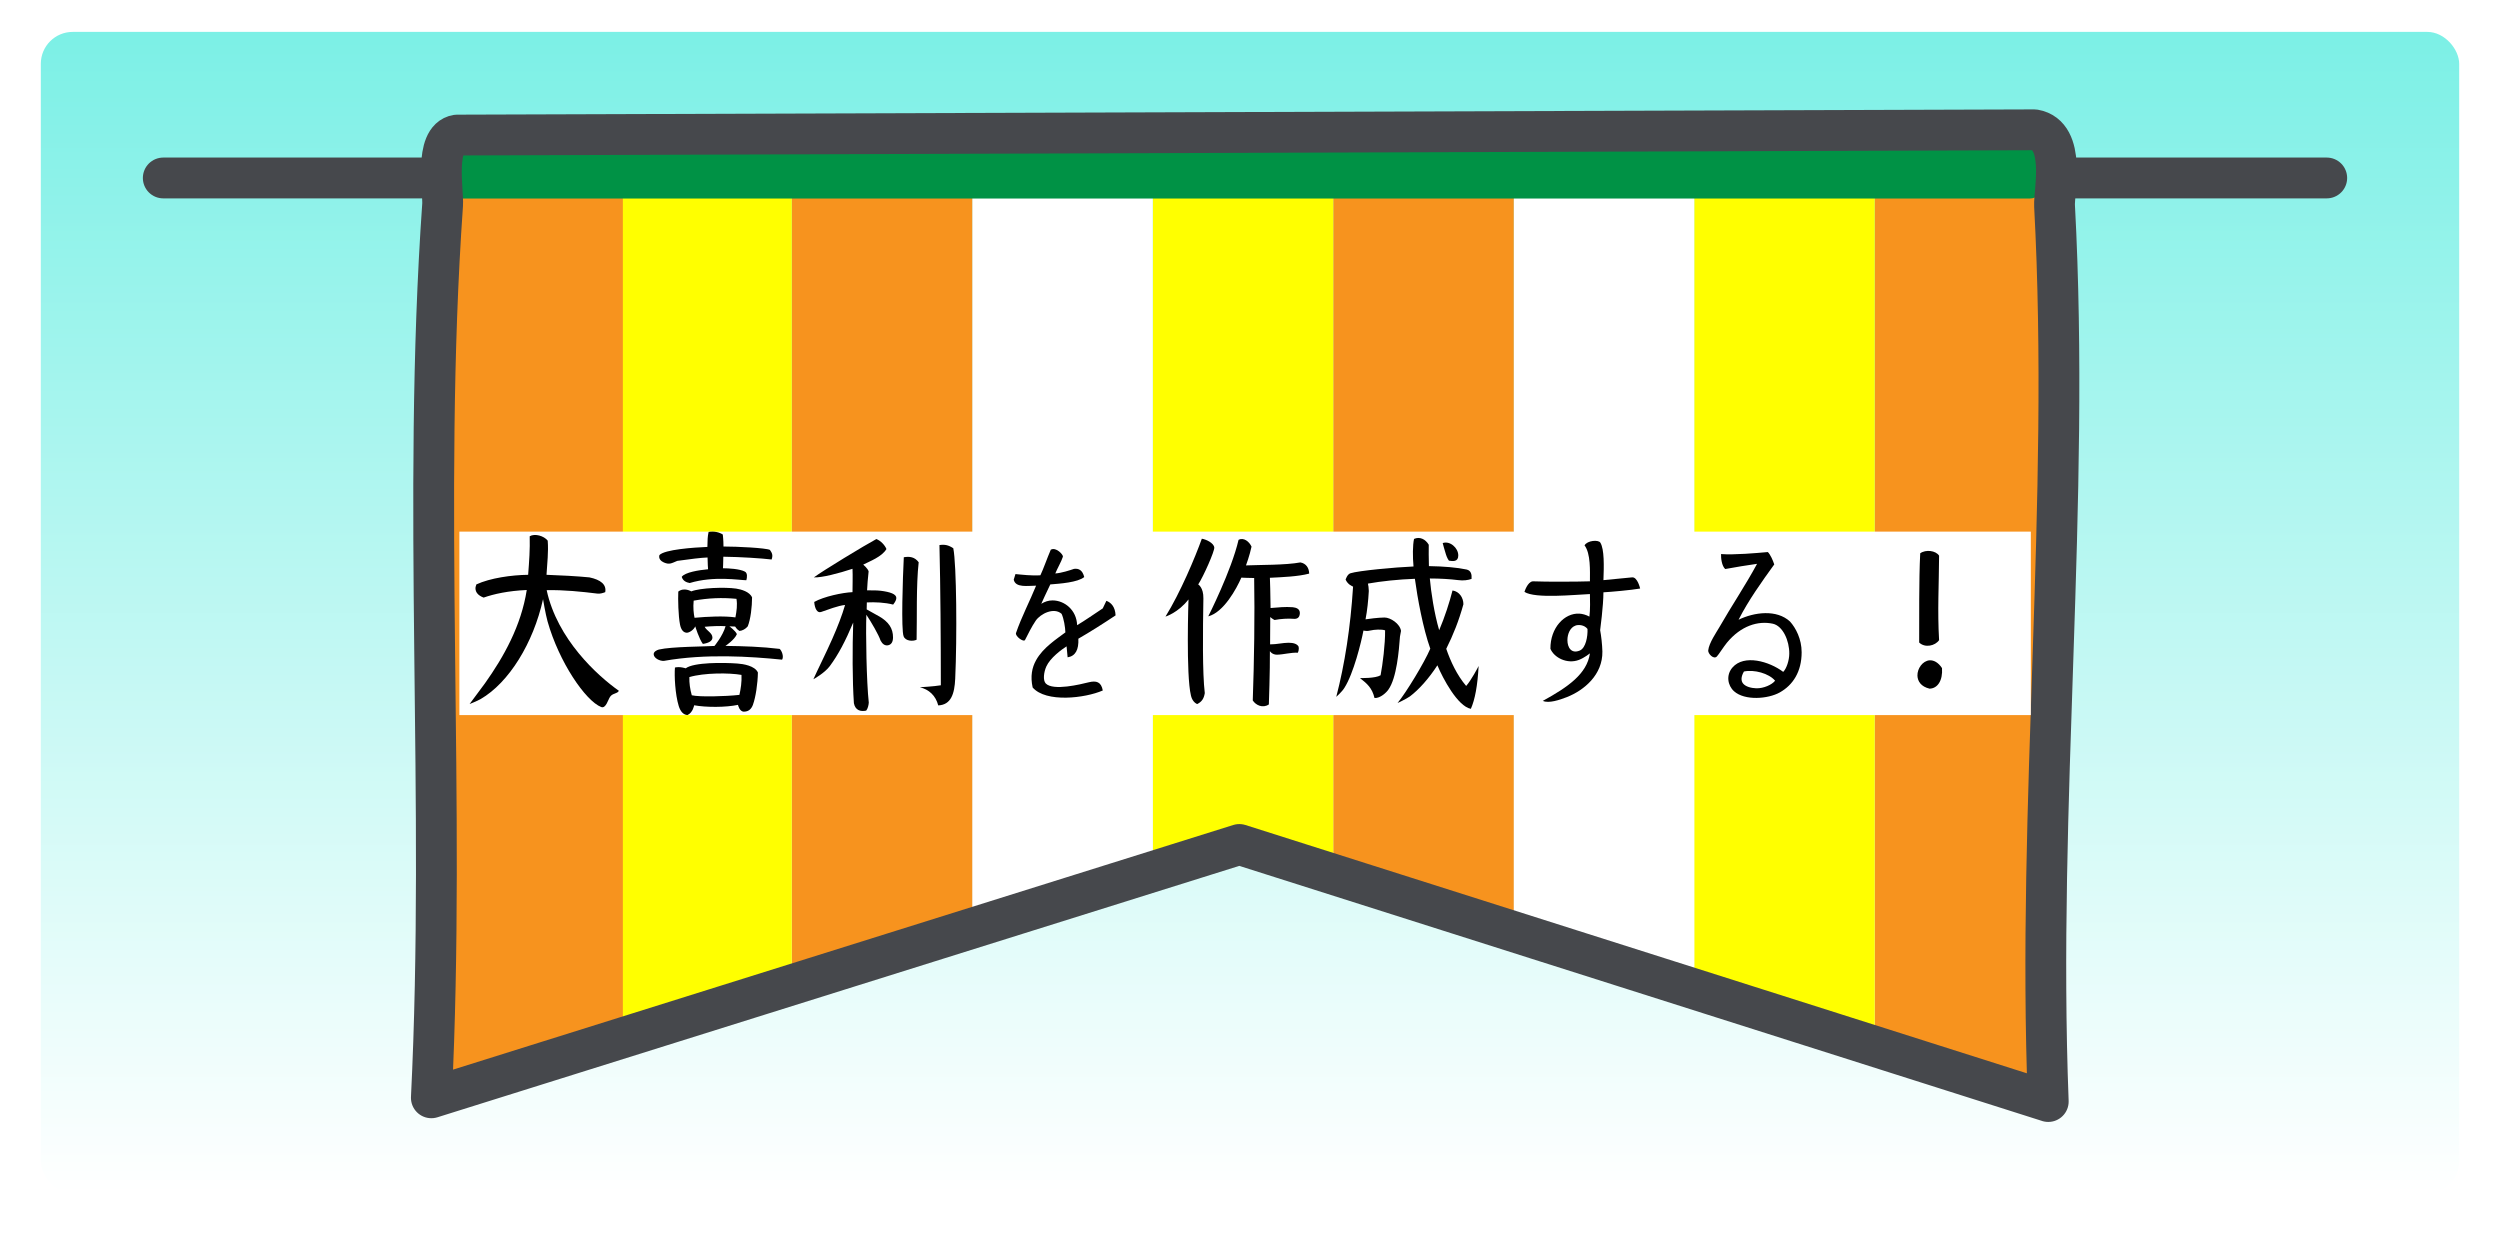 <svg width="245" height="121" viewBox="0 0 245 121" fill="none" xmlns="http://www.w3.org/2000/svg">
<g filter="url(#filter0_d_280_417)">
<rect x="4" width="237" height="113.824" rx="3.126" fill="url(#paint0_linear_280_417)"/>
<path d="M183.719 9H201.412V103.54L183.719 99.525V9Z" fill="#F7931E"/>
<path d="M166.037 9H183.719V99.525L166.037 94.085V9Z" fill="#FFFF00"/>
<path d="M148.347 9H166.037V94.085L148.347 87.255V9Z" fill="white"/>
<path d="M130.658 9H148.347V87.255L130.658 83.352V9Z" fill="#F7931E"/>
<path d="M112.969 9H130.658V83.352L121.25 79.635L112.969 83.352V9Z" fill="#FFFF00"/>
<path d="M95.282 9H112.969V83.352L95.282 87.255V9Z" fill="white"/>
<path d="M77.593 9H95.282V87.255L77.593 94.085V9Z" fill="#F7931E"/>
<path d="M59.91 9H77.593V94.085L59.91 98.903V9Z" fill="#FFFF00"/>
<path d="M43.351 10.148H61.04V100.048L43.351 104.688V10.148Z" fill="#F7931E"/>
<path d="M198.916 10.148H44.721C43.993 10.148 43.403 10.737 43.403 11.463V15.015C43.403 15.741 43.993 16.33 44.721 16.33H198.916C199.643 16.33 200.233 15.741 200.233 15.015V11.463C200.233 10.737 199.643 10.148 198.916 10.148Z" fill="#009245"/>
<path d="M200.728 104.824C199.603 75.588 202.915 46.27 201.345 17.041C201.272 15.679 202.533 10.135 199.365 9.595L44.78 10.111C42.52 10.477 43.467 15.659 43.375 16.955C41.329 46.089 43.715 75.319 42.273 104.459L121.454 79.633L200.213 104.657L200.728 104.821V104.824Z" stroke="#46484C" stroke-width="4" stroke-linecap="round" stroke-linejoin="round"/>
<path d="M41.306 14.315H16" stroke="#46484C" stroke-width="4" stroke-linecap="round" stroke-linejoin="round"/>
<path d="M201.777 14.315H228.02" stroke="#46484C" stroke-width="4" stroke-linecap="round" stroke-linejoin="round"/>
<rect width="154" height="17.979" transform="translate(45.02 48.973)" fill="white"/>
<path d="M59.786 65.165C59.599 65.419 59.38 66.339 58.922 66.165C57.377 65.56 54.779 61.742 53.66 57.769C53.457 57.046 53.218 55.596 53.218 55.596C52.267 59.9 49.873 63.774 47.108 65.379C46.767 65.576 46.02 65.869 46.02 65.869L47.53 63.834C49.365 61.252 51.078 58.197 51.622 54.694C49.807 54.773 48.398 55.086 47.397 55.438C46.869 55.244 46.395 54.833 46.685 54.145C48.042 53.52 50.131 53.224 51.759 53.205C51.861 51.833 51.946 50.758 51.911 49.426C52.42 49.133 53.304 49.386 53.676 49.857C53.762 50.991 53.625 52.067 53.558 53.205C54.779 53.244 56.648 53.343 57.768 53.458C58.871 53.691 59.45 54.162 59.313 54.905C59.058 55.004 58.785 55.082 58.515 55.043C57.071 54.865 55.272 54.671 53.574 54.711C54.611 59.525 58.547 63.087 60.651 64.573C60.483 64.886 60.041 64.787 59.786 65.162V65.165Z" fill="black"/>
<path d="M65.064 61.643C64.641 61.663 64.078 61.37 64.062 60.999C64.047 60.746 64.352 60.588 64.571 60.529C65.792 60.236 69.222 60.236 70.02 60.177C70.02 60.177 70.834 59.197 71.108 58.24C70.615 58.2 69.629 58.24 69.054 58.299C69.257 58.69 69.817 58.904 69.817 59.355C69.817 59.687 69.477 59.884 68.882 59.979C68.51 59.489 68.135 58.256 68.135 58.256C67.999 58.588 67.541 58.901 67.286 58.881C66.965 58.861 66.743 58.588 66.641 58.078C66.472 57.217 66.438 55.612 66.472 54.849C67.048 54.398 67.744 54.829 67.744 54.829C68.644 54.477 71.038 54.398 72.141 54.556C72.634 54.635 73.448 54.849 73.702 55.418C73.702 56.319 73.565 57.552 73.279 58.256C73.076 58.509 72.751 58.687 72.465 58.707C72.195 58.549 72.043 58.276 72.043 58.276L71.483 58.256C71.483 58.256 72.078 58.687 72.214 59.019C71.995 59.568 71.095 60.173 71.095 60.173C72.844 60.193 74.678 60.252 76.408 60.466C76.627 60.66 76.831 61.229 76.646 61.522C73.556 61.209 69.143 60.917 65.07 61.64H65.064V61.643ZM70.885 51.429C70.885 51.958 70.85 52.563 70.85 52.563C71.378 52.563 72.513 52.623 73.006 52.896C73.26 53.034 73.225 53.445 73.142 53.737C72.481 53.737 69.986 53.287 67.591 54.01C67.27 53.951 66.93 53.813 66.809 53.405C67.13 52.955 68.507 52.741 69.391 52.662C69.391 52.662 69.34 52.017 69.34 51.508C68.679 51.528 67.642 51.666 66.371 51.84C65.811 52.073 65.608 52.231 65.064 51.998C64.794 51.879 64.52 51.646 64.622 51.274C65.131 50.725 67.948 50.531 69.324 50.472C69.34 49.788 69.34 49.472 69.442 49.005C70.02 48.907 70.51 49.045 70.834 49.258C70.834 49.258 70.901 49.788 70.901 50.432C72.259 50.432 75.044 50.571 75.451 50.764C75.654 51.057 75.772 51.255 75.619 51.705C74.634 51.587 72.58 51.452 70.882 51.432H70.885V51.429ZM73.801 65.912C73.632 66.382 73.343 66.616 72.901 66.616C72.459 66.616 72.322 65.951 72.322 65.951C71.117 66.205 69.2 66.205 68.027 65.991C68.027 65.991 67.909 66.714 67.366 66.951C66.959 66.912 66.685 66.599 66.517 66.07C66.161 64.916 66.075 63.077 66.145 62.291C66.638 62.173 67.197 62.37 67.197 62.37C67.995 61.765 70.933 61.801 72.271 61.9C72.831 61.939 73.985 62.117 74.274 62.781C74.258 63.857 74.055 65.208 73.797 65.912H73.801ZM67.557 63.228C67.541 63.817 67.623 64.403 67.795 65.011C68.558 65.189 71.038 65.129 72.462 64.972C72.599 64.366 72.701 63.699 72.666 63.015C71.477 62.801 69 62.801 67.557 63.228ZM67.979 55.734C67.913 56.418 67.979 57.026 68.065 57.417C69.321 57.299 70.968 57.22 72.071 57.378C72.189 56.753 72.275 56.164 72.173 55.559C70.764 55.421 69.423 55.48 67.979 55.737V55.734Z" fill="black"/>
<path d="M87.532 56.125C86.718 55.911 85.732 55.872 84.95 55.911L84.934 56.595L86.088 57.24C87.125 57.809 87.516 58.493 87.516 59.335C87.516 59.785 87.347 60.058 87.007 60.117C86.718 60.157 86.48 59.999 86.295 59.647C86.127 59.118 85.36 57.789 84.903 57.121C84.836 58.94 84.918 63.715 85.141 65.731C85.125 65.984 85.039 66.336 84.887 66.514C84.343 66.632 83.819 66.494 83.682 65.79C83.529 63.597 83.529 60.311 83.615 57.884C82.852 59.703 82.14 61.055 81.307 62.169C80.814 62.834 79.711 63.442 79.711 63.442C80.102 62.561 80.967 60.838 81.561 59.489C82.089 58.295 82.528 57.161 82.817 56.161C82.156 56.22 81.103 56.631 80.474 56.845C80.102 56.983 79.844 56.533 79.793 55.865C80.728 55.336 82.579 54.944 83.545 54.905C83.545 54.395 83.58 53.261 83.545 52.616C82.188 53.066 80.525 53.497 79.759 53.458C80.591 52.833 84.782 50.288 85.885 49.699C86.327 49.877 86.718 50.304 86.871 50.679C86.429 51.442 85.208 51.892 84.597 52.205C84.597 52.205 85.055 52.596 85.125 52.869C85.058 53.458 84.989 54.28 84.973 54.727C85.313 54.747 85.837 54.708 86.295 54.767C87.246 54.885 87.84 55.099 87.84 55.471C87.84 55.648 87.739 55.862 87.535 56.115V56.125H87.532ZM89.827 59.568C89.455 59.746 88.74 59.706 88.556 59.236C88.301 58.592 88.47 53.54 88.572 51.485C89.131 51.386 89.64 51.445 90.031 51.975C89.776 54.224 89.878 57.513 89.827 59.568ZM91.948 66.007C91.694 65.027 91.032 64.442 90.148 64.225C90.148 64.225 91.541 64.146 92.202 64.031C92.202 59.746 92.167 54.441 92.066 50.291C92.593 50.212 92.949 50.291 93.423 50.603C93.744 52.188 93.795 59.371 93.611 63.383C93.544 64.87 93.204 65.948 91.948 66.004V66.007Z" fill="black"/>
<path d="M105.679 59.473C105.73 60.548 105.39 61.176 104.627 61.291L104.525 60.216C104.032 60.529 102.913 61.351 102.538 62.193C102.3 62.722 102.182 63.544 102.487 63.857C103.218 64.6 105.899 63.935 106.697 63.738C107.428 63.561 107.917 63.679 108.073 64.541C106.325 65.304 102.506 65.754 101.2 64.248C100.961 63.153 101.133 62.291 101.54 61.568C102.22 60.334 103.559 59.492 104.408 58.848C104.392 58.338 104.255 57.496 104.036 57.029C103.288 56.365 101.982 57.01 101.505 57.694C101.114 58.263 100.742 59.026 100.453 59.591C100.316 59.844 99.467 59.22 99.569 58.907C100.096 57.361 100.961 55.697 101.537 54.27C100.739 54.27 99.518 54.504 99.346 53.681C99.381 53.543 99.515 53.132 99.515 53.132C100.109 53.191 101.127 53.31 101.959 53.251C102.265 52.606 102.621 51.567 102.977 50.745C103.505 50.452 104.217 51.255 104.166 51.429C104.029 51.879 103.587 52.642 103.419 53.073C104.013 53.034 104.862 52.761 105.253 52.623C105.711 52.563 106.086 52.741 106.255 53.425C105.609 53.955 103.88 54.07 102.929 54.148C102.659 54.678 102.045 56.046 102.045 56.046C102.386 55.832 102.757 55.714 103.149 55.714C104.318 55.714 105.508 56.654 105.558 58.141C106.29 57.71 107.24 57.046 108.07 56.497L108.426 55.753C108.9 55.931 109.291 56.358 109.326 57.181C108.156 57.963 106.83 58.805 105.676 59.469H105.679V59.473Z" fill="black"/>
<path d="M117.423 54.148C117.423 54.148 117.951 54.441 117.932 55.52C117.881 58.71 117.83 62.821 118.069 64.797C117.983 65.346 117.764 65.659 117.322 65.872C117.051 65.754 116.813 65.481 116.711 65.03C116.218 63.014 116.473 55.618 116.473 55.618C115.455 56.931 114.216 57.302 114.216 57.302C115.675 54.954 117.134 51.471 117.779 49.669C118.186 49.728 118.949 50.08 119 50.531C119.035 50.883 117.948 53.349 117.423 54.152V54.148ZM124.45 53.504C124.45 53.504 124.516 55.362 124.516 56.46C125.279 56.401 125.925 56.322 126.688 56.381C127.028 56.421 127.419 56.539 127.384 57.006C127.349 57.437 127.095 57.555 126.723 57.516C126.281 57.476 125.483 57.516 124.907 57.634C124.669 57.516 124.485 57.342 124.485 57.342C124.485 57.342 124.469 59.141 124.469 60.022C125.149 60.022 125.709 59.864 126.284 59.864C126.777 59.864 127.098 59.982 127.25 60.216C127.352 60.548 127.184 60.841 127.184 60.841C126.538 60.801 125.81 61.018 125.146 61.035C124.653 61.035 124.45 60.683 124.45 60.683C124.465 62.62 124.348 65.909 124.348 65.909C123.737 66.32 123.057 65.968 122.771 65.517C122.908 61.683 122.974 57.161 122.908 53.52C122.348 53.52 121.652 53.481 121.652 53.481C121.175 54.576 119.919 56.885 118.409 57.276C118.409 57.276 120.682 52.793 121.378 49.781C121.887 49.508 122.431 49.959 122.65 50.445C122.463 51.327 122.106 52.284 122.106 52.284C123.432 52.224 125.976 52.264 127.435 51.991C127.994 52.09 128.284 52.52 128.3 53.086C127.231 53.379 125.616 53.438 124.446 53.497V53.504H124.45Z" fill="black"/>
<path d="M144.139 66.339C142.848 66.086 141.404 63.366 140.864 62.074C140.031 63.366 139.049 64.462 138.165 65.126C137.774 65.399 136.96 65.77 136.96 65.77C137.809 64.734 139.573 61.837 140.168 60.446C139.456 58.45 138.912 55.474 138.658 53.596C137.03 53.655 135.399 53.829 134.057 54.066C134.092 54.184 134.143 54.536 134.143 54.79C134.092 55.73 133.99 56.707 133.822 57.569C134.041 57.529 135.113 57.391 135.688 57.391C136.264 57.391 137.198 57.996 137.3 58.703L137.198 59.252C137.097 60.624 136.877 63.324 136.06 64.458C135.892 64.712 135.278 65.32 134.703 65.28C134.464 64.281 133.971 63.87 133.278 63.324C133.364 63.324 134.788 63.363 135.297 63.051C135.501 61.995 135.755 59.999 135.739 58.647C135.399 58.529 134.671 58.568 134.28 58.667C134.009 58.746 133.701 58.687 133.618 58.667C133.399 59.821 132.652 62.873 131.752 64.284C131.514 64.675 130.954 65.165 130.954 65.165C131.787 61.956 132.347 58.374 132.601 54.362C132.515 54.323 132.092 54.165 131.87 53.678C131.87 53.678 132.022 53.149 132.347 53.053C133.129 52.8 136.709 52.465 138.524 52.389C138.438 51.448 138.438 50.314 138.575 49.689C139.134 49.436 139.694 49.709 140.018 50.258C140.002 50.863 140.018 51.491 140.034 52.353C141.478 52.373 142.819 52.491 143.719 52.685C144.177 52.784 144.247 53.195 144.212 53.606C143.891 53.724 143.414 53.8 142.889 53.724C142.107 53.626 141.141 53.566 140.123 53.566C140.241 54.898 140.546 56.95 141.039 58.634C141.583 57.361 142.056 55.895 142.346 54.74C143.026 54.839 143.414 55.464 143.414 56.092C142.972 57.697 142.412 59.104 141.732 60.456C142.155 61.689 142.784 63.041 143.684 64.097C144.161 63.567 144.854 62.258 144.905 62.14C144.803 64.057 144.549 65.428 144.142 66.346V66.339H144.139ZM141.996 51.82C141.827 51.587 141.726 51.31 141.64 50.998C141.538 50.705 141.471 50.393 141.385 50.097C142.066 49.843 142.911 50.547 142.911 51.31C142.911 51.955 142.368 51.879 141.996 51.82Z" fill="black"/>
<path d="M157.136 54.911C157.136 56.243 156.814 58.631 156.814 58.631C156.916 59.16 157.018 60.038 157.034 60.726C157.069 62.995 155.25 64.521 153.556 65.189C152.859 65.461 151.772 65.833 151.197 65.56C153.657 64.209 155.524 62.919 155.813 60.903C155.813 60.903 155.285 61.334 154.726 61.548C153.587 61.979 152.3 61.331 151.941 60.453C151.925 58.398 153.314 56.931 154.777 57.01C155.098 57.029 155.438 57.128 155.762 57.302C155.848 56.697 155.829 55.579 155.813 55.092C154.37 55.152 150.434 55.563 149.397 54.879C149.397 54.879 149.687 53.899 150.211 53.843C151.569 53.902 154.675 53.882 155.813 53.843C155.813 52.843 155.899 51.123 155.285 50.321C155.555 49.831 156.643 49.752 156.83 50.048C157.237 50.692 157.186 52.396 157.136 53.728C157.883 53.668 159.256 53.511 159.952 53.455C160.48 53.415 160.734 54.55 160.734 54.55C159.819 54.708 157.867 54.882 157.136 54.921V54.911ZM154.405 58.18C153.877 58.358 153.607 59.003 153.607 59.608C153.607 60.331 153.998 60.979 154.827 60.624C155.406 60.371 155.609 59.252 155.575 58.509C155.253 58.098 154.691 58.078 154.405 58.177V58.18Z" fill="black"/>
<path d="M174.415 64.734C173.261 65.379 170.988 65.557 169.935 64.616C169.306 64.047 169.137 63.031 169.783 62.288C170.921 60.976 173.382 61.683 174.755 62.719C175.076 62.406 175.349 61.584 175.349 60.936C175.365 59.663 174.72 58.216 173.738 57.999C172.294 57.687 170.616 58.193 169.239 59.858C168.934 60.229 168.425 61.032 168.253 61.209C167.932 61.541 167.37 60.916 167.405 60.62C167.471 59.897 168.237 58.798 168.492 58.351C169.713 56.217 171.054 54.24 172.192 52.129C171.191 52.267 170.053 52.461 169.07 52.639C168.73 52.327 168.648 51.583 168.663 51.172C169.935 51.271 172.161 51.074 173.248 50.975C173.502 51.228 173.741 51.777 173.877 52.188C172.673 53.852 171.331 55.73 170.38 57.608C171.91 56.865 174.116 56.572 175.423 57.786C175.982 58.41 176.561 59.489 176.561 60.798C176.561 62.696 175.712 64.008 174.421 64.731H174.415V64.734ZM170.905 62.682C170.6 63.212 170.616 63.603 170.819 63.856C171.073 64.169 171.601 64.307 172.11 64.327C172.841 64.347 173.655 63.975 173.96 63.584C173.35 62.86 171.906 62.469 170.905 62.682Z" fill="black"/>
<path d="M189.097 64.363C188.264 64.166 187.927 63.639 187.908 63.09C187.892 62.386 188.416 61.643 189.097 61.584C189.488 61.564 189.93 61.762 190.317 62.347C190.403 63.58 189.876 64.343 189.097 64.363ZM188.079 59.844C188.095 57.536 188.044 53.816 188.181 51.096C188.725 50.705 189.71 50.824 190.031 51.33C190.015 54.208 189.863 56.73 190.031 59.608C189.64 60.176 188.639 60.39 188.079 59.841V59.844Z" fill="black"/>
</g>
<defs>
<filter id="filter0_d_280_417" x="0.874" y="0" width="243.252" height="120.076" filterUnits="userSpaceOnUse" color-interpolation-filters="sRGB">
<feFlood flood-opacity="0" result="BackgroundImageFix"/>
<feColorMatrix in="SourceAlpha" type="matrix" values="0 0 0 0 0 0 0 0 0 0 0 0 0 0 0 0 0 0 127 0" result="hardAlpha"/>
<feOffset dy="3.126"/>
<feGaussianBlur stdDeviation="1.563"/>
<feComposite in2="hardAlpha" operator="out"/>
<feColorMatrix type="matrix" values="0 0 0 0 0 0 0 0 0 0 0 0 0 0 0 0 0 0 0.25 0"/>
<feBlend mode="normal" in2="BackgroundImageFix" result="effect1_dropShadow_280_417"/>
<feBlend mode="normal" in="SourceGraphic" in2="effect1_dropShadow_280_417" result="shape"/>
</filter>
<linearGradient id="paint0_linear_280_417" x1="122.5" y1="0" x2="122.5" y2="113.824" gradientUnits="userSpaceOnUse">
<stop stop-color="#7CF0E6"/>
<stop offset="1" stop-color="white"/>
</linearGradient>
</defs>
</svg>
